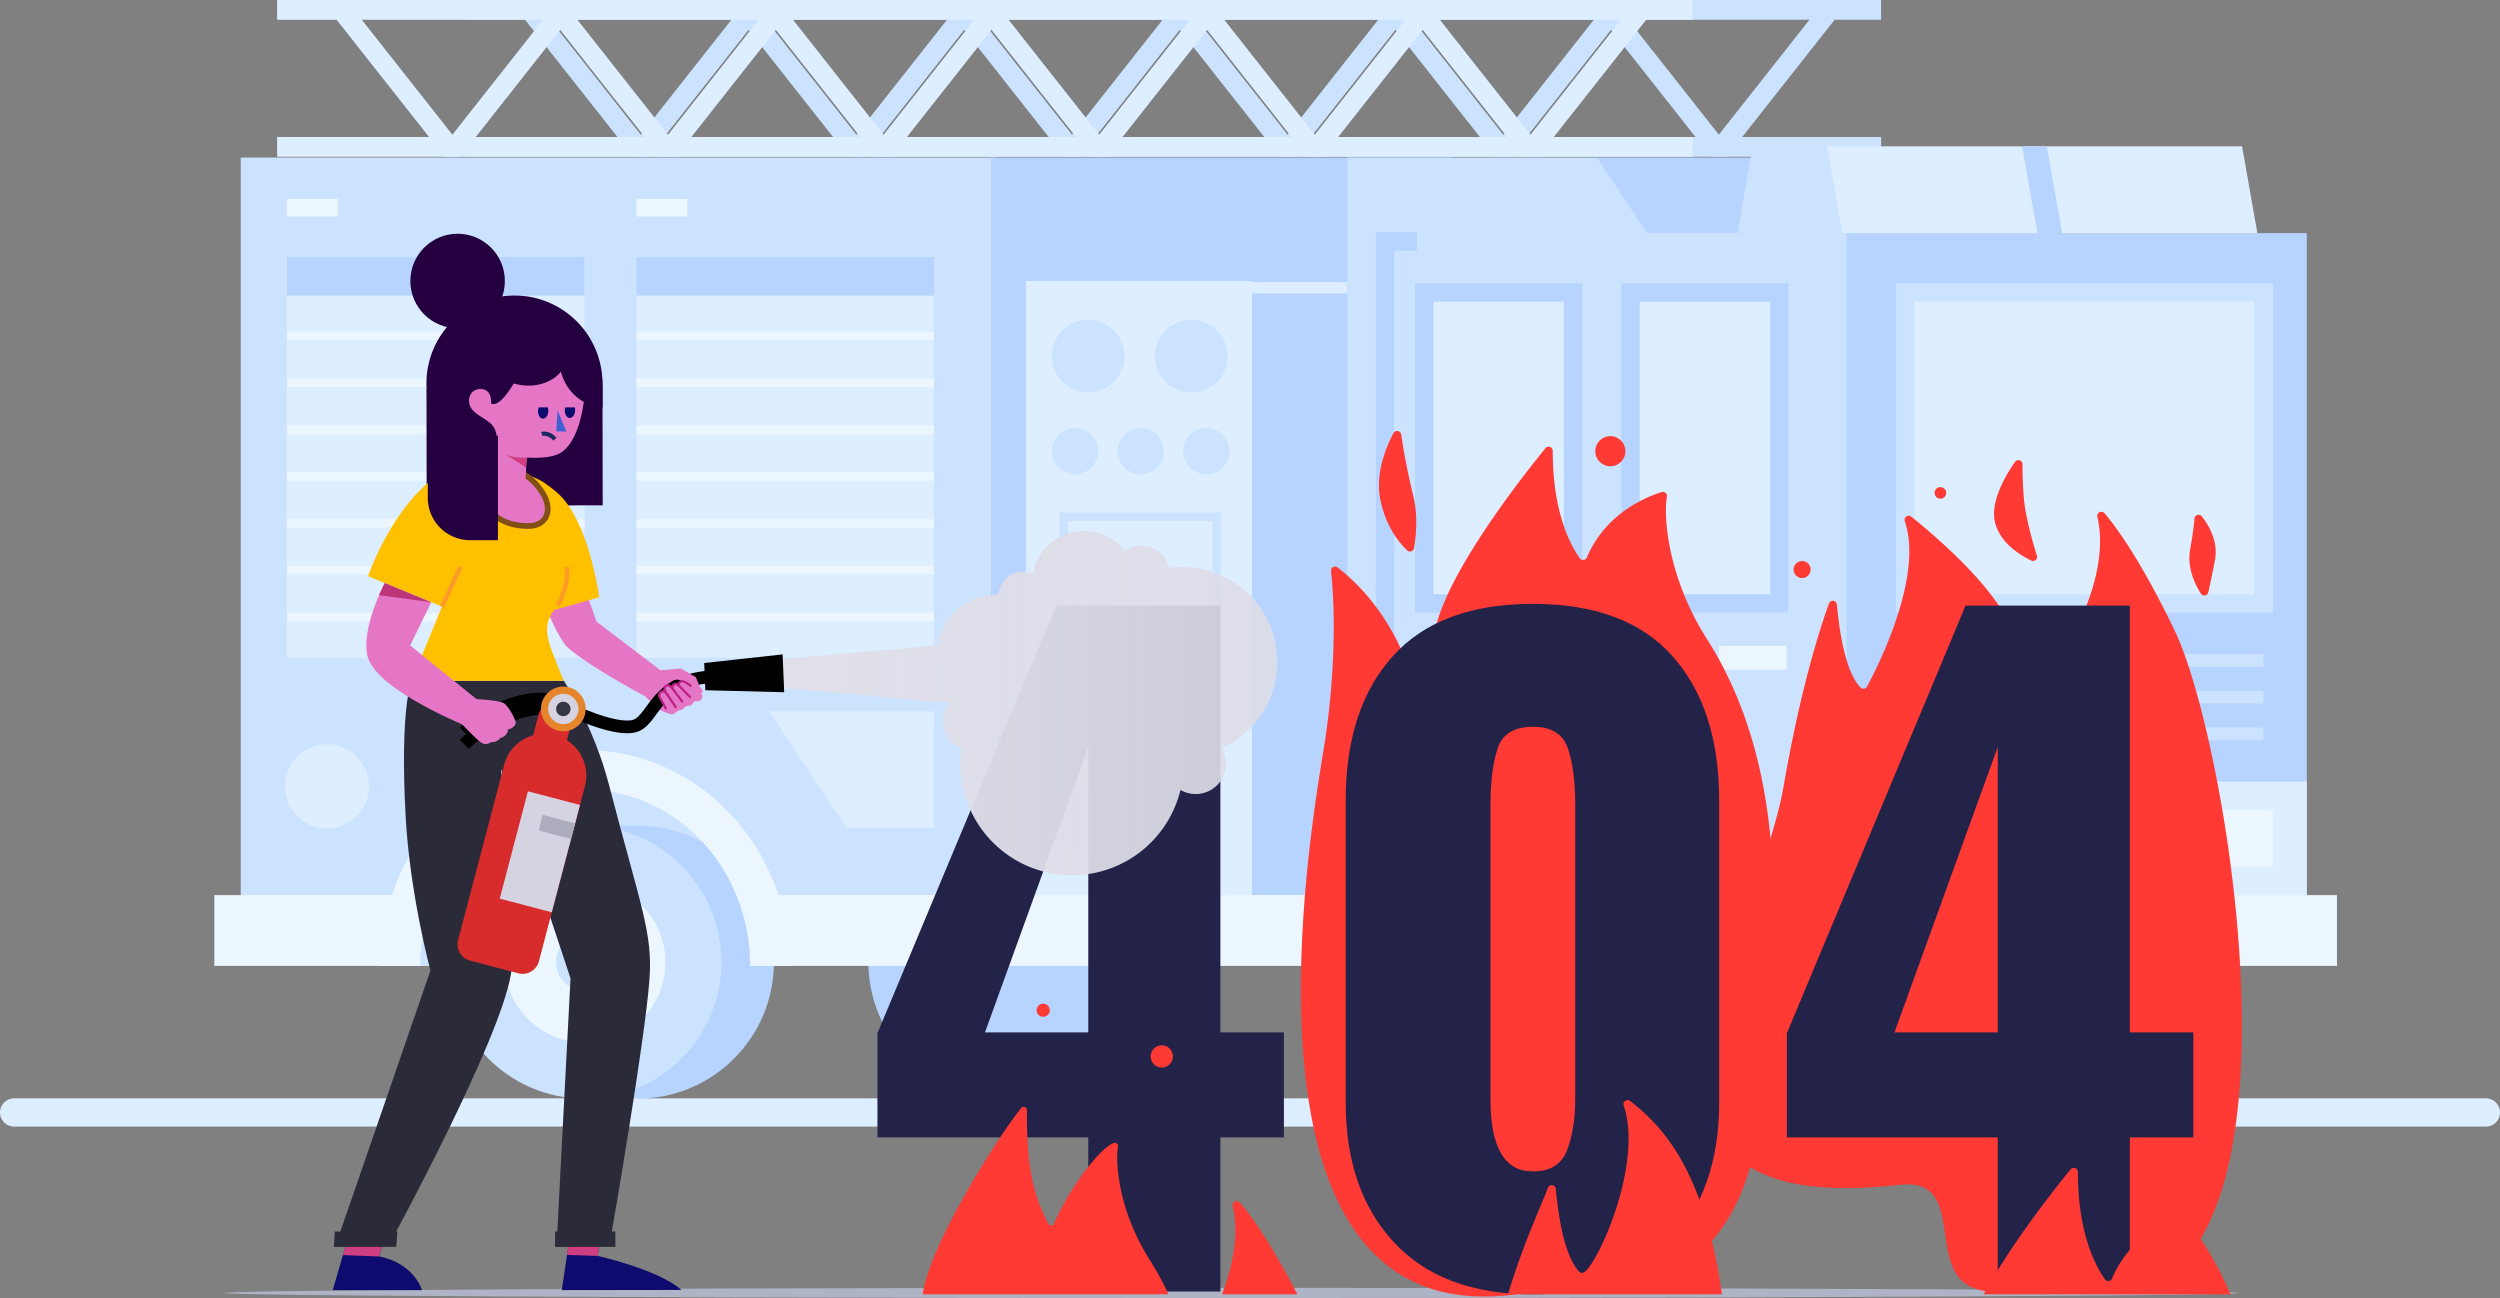 <svg xmlns="http://www.w3.org/2000/svg" xmlns:xlink="http://www.w3.org/1999/xlink" viewBox="0 0 1771.38 919.72"><rect x="0" y="0" width="1771.38" height="919.72" fill="#808080" stroke="none"/><defs><style>.cls-1,.cls-10,.cls-11,.cls-12,.cls-2,.cls-25,.cls-26,.cls-3,.cls-30,.cls-36,.cls-8,.cls-9{fill:none;}.cls-1,.cls-10{stroke:#cce3ff;}.cls-1,.cls-3,.cls-36{stroke-linejoin:bevel;}.cls-1,.cls-2,.cls-3{stroke-width:14px;}.cls-11,.cls-13,.cls-2,.cls-3{stroke:#dceeff;}.cls-10,.cls-11,.cls-12,.cls-13,.cls-2,.cls-25,.cls-26,.cls-30,.cls-35,.cls-8,.cls-9{stroke-miterlimit:10;}.cls-4{fill:#b6d4ff;}.cls-5{fill:#cce3ff;}.cls-6{fill:#dceeff;}.cls-13,.cls-7{fill:#ecf6ff;}.cls-8,.cls-9{stroke:#ecf6ff;}.cls-8{stroke-width:28px;}.cls-9{stroke-width:6px;}.cls-10,.cls-30{stroke-width:9px;}.cls-11{stroke-width:8px;}.cls-12{stroke:#b6d4ff;stroke-width:13px;}.cls-13,.cls-35{stroke-linecap:round;}.cls-13{stroke-width:20px;}.cls-14{fill:#afb3c6;}.cls-15{fill:#ff3933;}.cls-16{fill:#232249;}.cls-17{fill:#e576c6;}.cls-18{fill:#0d0b6d;}.cls-19{fill:#cf3e83;}.cls-20{fill:#240040;}.cls-21{fill:#2b2a38;}.cls-22{fill:#ffc000;}.cls-23{fill:#824f16;}.cls-24{fill:#405fd3;}.cls-25{stroke:#1c295e;}.cls-25,.cls-26{stroke-width:3px;}.cls-26{stroke:#ff9929;}.cls-27{fill:#d82b2b;}.cls-28{fill:#d5d3e2;}.cls-29{fill:#adacbc;}.cls-30{stroke:#000;}.cls-31{fill:#e4842b;}.cls-32{fill:#363544;}.cls-33{fill:url(#linear-gradient);}.cls-34{fill:#bc3579;}.cls-35{fill:#d2d1db;}.cls-35,.cls-36{stroke:#bc2085;stroke-width:1.6px;}</style><linearGradient id="linear-gradient" x1="687.95" y1="750.11" x2="1012.88" y2="749.49" gradientUnits="userSpaceOnUse"><stop offset="0" stop-color="#e0dfea"/><stop offset="1" stop-color="#dedde8" stop-opacity="0.9"/></linearGradient></defs><title>back and obj 24</title><g id="Back"><line class="cls-1" x1="329.84" y1="104.07" x2="1332.87" y2="104.07"/><line class="cls-1" x1="329.84" y1="7" x2="1332.87" y2="7"/><polyline class="cls-1" points="530.57 9.66 454.03 106.73 377.49 9.66"/><polyline class="cls-1" points="683.35 9.66 606.8 106.73 530.26 9.66"/><polyline class="cls-1" points="836.12 9.66 759.58 106.73 683.03 9.66"/><polyline class="cls-1" points="988.89 9.66 912.35 106.73 835.81 9.66"/><polyline class="cls-1" points="1141.66 9.66 1065.12 106.73 988.58 9.66"/><polyline class="cls-1" points="1294.44 9.66 1217.89 106.73 1141.35 9.66"/><line class="cls-2" x1="196.36" y1="104.07" x2="1199.39" y2="104.07"/><line class="cls-2" x1="196.36" y1="7" x2="1199.39" y2="7"/><polyline class="cls-3" points="397.09 9.66 320.55 106.73 244 9.66"/><polyline class="cls-3" points="549.86 9.66 473.32 106.73 396.77 9.66"/><polyline class="cls-3" points="702.63 9.66 626.09 106.73 549.55 9.66"/><polyline class="cls-3" points="855.4 9.66 778.86 106.73 702.32 9.66"/><polyline class="cls-3" points="1008.18 9.66 931.63 106.73 855.09 9.66"/><polyline class="cls-3" points="1160.95 9.66 1084.41 106.73 1007.87 9.66"/><circle class="cls-4" cx="1470.56" cy="681.5" r="96.71"/><rect class="cls-4" x="1433.35" y="584.78" width="37.21" height="193.43"/><circle class="cls-4" cx="1433.35" cy="681.5" r="96.71"/><circle class="cls-4" cx="749.17" cy="681.5" r="96.71"/><rect class="cls-4" x="711.96" y="584.78" width="37.21" height="193.43"/><circle class="cls-4" cx="711.96" cy="681.5" r="96.71"/><rect class="cls-5" x="170.56" y="111.63" width="534.28" height="543.25"/><polygon class="cls-4" points="1457.5 165.14 1457.5 601.33 1131.6 601.33 1131.6 111.64 1422.13 111.64 1457.5 165.14"/><rect class="cls-4" x="702.17" y="111.63" width="325.91" height="543.25"/><rect class="cls-6" x="726.88" y="199.12" width="160.28" height="455.77"/><rect class="cls-6" x="450.92" y="182.15" width="210.85" height="283.93"/><rect class="cls-6" x="203.29" y="182.15" width="210.85" height="283.93"/><rect class="cls-7" x="203.29" y="140.95" width="36.06" height="12.45"/><rect class="cls-7" x="450.92" y="140.95" width="36.06" height="12.45"/><rect class="cls-4" x="450.92" y="182.15" width="210.85" height="27.29"/><rect class="cls-4" x="203.29" y="182.15" width="210.85" height="27.29"/><polygon class="cls-5" points="1308.58 165.19 1308.58 654.88 954.61 654.88 954.61 111.64 1131.6 111.64 1166.97 165.14 1167 165.19 1308.58 165.19"/><rect class="cls-4" x="1308.58" y="165.19" width="325.91" height="489.69"/><rect class="cls-7" x="151.86" y="634.23" width="1504" height="50.15"/><path class="cls-5" d="M405.44,936c0-79.83,58.6-144.55,130.89-144.55S667.23,856.13,667.23,936" transform="translate(-121.67 -251.58)"/><circle class="cls-4" cx="451.66" cy="681.75" r="96.71"/><rect class="cls-4" x="414.45" y="585.04" width="37.21" height="193.43"/><circle class="cls-5" cx="414.45" cy="681.75" r="96.71"/><path class="cls-8" d="M405.44,936c0-76.7,58.6-138.87,130.89-138.87S667.23,859.26,667.23,936" transform="translate(-121.67 -251.58)"/><circle class="cls-7" cx="414.45" cy="681.75" r="57.02"/><circle class="cls-5" cx="414.45" cy="681.75" r="20.49"/><path class="cls-5" d="M1125.71,935.69c0-76.69,58.61-138.87,130.9-138.87s130.9,62.18,130.9,138.87" transform="translate(-121.67 -251.58)"/><circle class="cls-4" cx="1173.05" cy="681.5" r="96.71"/><rect class="cls-4" x="1135.84" y="584.78" width="37.21" height="193.43"/><circle class="cls-5" cx="1135.84" cy="681.5" r="96.71"/><path class="cls-8" d="M1125.71,935.68c0-79.83,58.61-144.55,130.9-144.55s130.9,64.72,130.9,144.55" transform="translate(-121.67 -251.58)"/><circle class="cls-7" cx="1135.84" cy="681.5" r="57.02"/><circle class="cls-5" cx="1135.84" cy="681.5" r="20.49"/><line class="cls-9" x1="203.29" y1="437.2" x2="414.13" y2="437.2"/><line class="cls-9" x1="203.29" y1="403.99" x2="414.13" y2="403.99"/><line class="cls-9" x1="414.13" y1="370.78" x2="203.29" y2="370.78"/><line class="cls-9" x1="203.29" y1="337.58" x2="414.13" y2="337.58"/><line class="cls-9" x1="414.13" y1="304.37" x2="203.29" y2="304.37"/><line class="cls-9" x1="203.29" y1="271.16" x2="414.13" y2="271.16"/><line class="cls-9" x1="414.13" y1="237.95" x2="203.29" y2="237.95"/><line class="cls-9" x1="450.92" y1="437.2" x2="661.77" y2="437.2"/><line class="cls-9" x1="450.92" y1="403.99" x2="661.77" y2="403.99"/><line class="cls-9" x1="661.77" y1="370.78" x2="450.92" y2="370.78"/><line class="cls-10" x1="1348.51" y1="519.92" x2="1603.77" y2="519.92"/><line class="cls-10" x1="1348.51" y1="493.93" x2="1603.77" y2="493.93"/><line class="cls-10" x1="1603.77" y1="467.93" x2="1348.51" y2="467.93"/><line class="cls-9" x1="450.92" y1="337.58" x2="661.77" y2="337.58"/><line class="cls-9" x1="661.77" y1="304.37" x2="450.92" y2="304.37"/><line class="cls-9" x1="450.92" y1="271.16" x2="661.77" y2="271.16"/><line class="cls-9" x1="661.77" y1="237.95" x2="450.92" y2="237.95"/><polygon class="cls-6" points="545.06 503.94 661.77 503.94 661.77 586.54 599.79 586.54 545.06 503.94"/><circle class="cls-6" cx="231.67" cy="557.21" r="29.85"/><circle class="cls-5" cx="771" cy="252.37" r="25.74"/><circle class="cls-5" cx="771.94" cy="581.93" r="23.36"/><circle class="cls-5" cx="844.04" cy="252.37" r="25.74"/><circle class="cls-5" cx="761.71" cy="319.67" r="16.38"/><circle class="cls-5" cx="808.22" cy="319.67" r="16.38"/><circle class="cls-5" cx="852.2" cy="566.47" r="12.23"/><circle class="cls-5" cx="824.26" cy="597.01" r="12.23"/><circle class="cls-5" cx="854.74" cy="319.67" r="16.38"/><path class="cls-5" d="M980.8,620.78V697.4H878.37V620.78H980.8m6-6H872.37V703.4H986.8V614.78Z" transform="translate(-121.67 -251.58)"/><path class="cls-5" d="M917.13,723.66v61.47H878.37V723.66h38.76m6-6H872.37v73.47h50.76V717.66Z" transform="translate(-121.67 -251.58)"/><path class="cls-5" d="M980.8,723.66v61.47H942V723.66H980.8m6-6H936v73.47H986.8V717.66Z" transform="translate(-121.67 -251.58)"/><line class="cls-11" x1="887.17" y1="203.91" x2="954.61" y2="203.91"/><rect class="cls-6" x="1349.81" y="207.24" width="254.14" height="220.29"/><path class="cls-5" d="M1719.12,465.32V672.61H1478V465.32h241.14m13-13H1465V685.61h267.14V452.32Z" transform="translate(-121.67 -251.58)"/><rect class="cls-6" x="1155.34" y="207.24" width="105.33" height="220.29"/><path class="cls-4" d="M1375.85,465.32V672.61h-92.34V465.32h92.34m13-13H1270.51V685.61h118.34V452.32Z" transform="translate(-121.67 -251.58)"/><rect class="cls-6" x="1009.2" y="207.24" width="105.33" height="220.29"/><path class="cls-4" d="M1229.71,465.32V672.61h-92.33V465.32h92.33m13-13H1124.38V685.61h118.33V452.32Z" transform="translate(-121.67 -251.58)"/><rect class="cls-6" x="1308.58" y="553.82" width="325.91" height="80.42"/><rect class="cls-7" x="1332.23" y="573.92" width="78.51" height="40.21"/><rect class="cls-7" x="1217.89" y="457.69" width="47.93" height="16.79"/><rect class="cls-7" x="1531.93" y="573.92" width="78.51" height="40.21"/><polyline class="cls-12" points="1004.04 171.09 981.33 171.09 981.33 466.09 1008.18 466.09"/><polygon class="cls-6" points="1599.48 165.19 1294.44 165.19 1294.44 103.7 1588.63 103.7 1599.48 165.19"/><polygon class="cls-4" points="1461.12 165.19 1443.65 165.19 1432.8 103.7 1450.27 103.7 1461.12 165.19"/><polygon class="cls-5" points="1305.4 165.19 1231.01 165.19 1241.86 103.7 1294.55 103.7 1305.4 165.19"/><line class="cls-13" x1="1761.38" y1="788.24" x2="10" y2="788.24"/></g><g id="Man"><ellipse class="cls-14" cx="872.56" cy="916.11" rx="713.38" ry="3.62"/><rect class="cls-15" x="1000.71" y="482.44" width="160.62" height="381.97"/><rect class="cls-15" x="1314.56" y="496.31" width="126.46" height="267.5"/><path class="cls-15" d="M1233.92,1166.68s134,22.24,136-151.3c.52-43.49,34.67-195.38-38.64-310.76-29.84-47-30.65-90.74-28.49-101a2.92,2.92,0,0,0-3.75-3.36c-11.86,3.7-39.86,15.42-53,46.31a2.9,2.9,0,0,1-5,.56c-6.24-8.69-19.28-32.13-19.17-76.12a2.91,2.91,0,0,0-5.16-1.87c-20.08,24.64-89.4,113.21-78.11,147.71" transform="translate(-121.67 -251.58)"/><path class="cls-15" d="M1122.39,734s-10.48-47.16-52.91-80.34a2.91,2.91,0,0,0-4.7,2.6c1.74,16,4.77,59.74-4.34,120.55-6.71,44.71-78.82,420.72,135.33,391.87" transform="translate(-121.67 -251.58)"/><path class="cls-15" d="M1549.77,719.44c8.09-32.06-49.92-82.56-73.88-101.8a2.9,2.9,0,0,0-4.56,3.21c13.27,39.1-18.82,102.44-26.78,117.19a2.9,2.9,0,0,1-4.66.63c-11-11.5-15.13-41.37-16.66-58.74a2.91,2.91,0,0,0-5.64-.72c-7,19.4-20.47,62-32.13,129.41-18.07,104.55-151.36,308.86,82.31,282.46,54.46-6.16,8.62,77.61,69.4,75.6" transform="translate(-121.67 -251.58)"/><path class="cls-15" d="M1597.77,685.85s17.54-36.19,10-68.11a2.9,2.9,0,0,1,5-2.56c14.07,16.38,32.51,47,50.09,83.9,37.84,79.58,97.84,443.69-32.08,467.6" transform="translate(-121.67 -251.58)"/><path class="cls-16" d="M892.78,1057.48H743.38v-73.8l126.6-303h116.4v302.4h45v74.4h-45v109.2h-93.6Zm0-74.4V780.88l-73.2,202.2Z" transform="translate(-121.67 -251.58)"/><path class="cls-16" d="M1109.38,1131.87q-34.2-36.82-34.2-98.78V818.57q0-64.87,33.3-102t99.3-37.12q66,0,99,37.12t33,102v214.52q0,61.37-34.5,98.49t-97.5,37.11Q1143.57,1168.69,1109.38,1131.87Zm122.7-65.47q5.68-15.18,5.7-35.65V820.91q0-23.37-5.1-38.87t-24.9-15.49q-19.8,0-24.9,15.2t-5.1,39.16v209.84q0,50.85,30,50.85Q1226.37,1081.6,1232.08,1066.4Z" transform="translate(-121.67 -251.58)"/><path class="cls-16" d="M1537.17,1057.48h-149.4v-73.8l126.6-303h116.4v302.4h45v74.4h-45v109.2h-93.6Zm0-74.4V780.88L1464,983.08Z" transform="translate(-121.67 -251.58)"/><path class="cls-15" d="M1123.57,639.94a2.9,2.9,0,0,1-4.85,1.62c-5.39-5.1-14.94-16.45-18.92-35.52-3.91-18.71,3.91-37.55,9.22-47.55a2.91,2.91,0,0,1,5.45.93c1.35,9.09,4.06,25,8.73,44.19C1126.61,617.6,1124.87,632.48,1123.57,639.94Z" transform="translate(-121.67 -251.58)"/><path class="cls-15" d="M1554.71,580.49a2.9,2.9,0,0,0-5.29-1.65c-6.92,9.94-17.66,28.34-14.19,42.78s17.46,23.16,25.73,27.17a2.91,2.91,0,0,0,4-3.52,261.09,261.09,0,0,1-8-31.2C1555.12,604.27,1554.73,589.74,1554.71,580.49Z" transform="translate(-121.67 -251.58)"/><path class="cls-15" d="M1676.58,619a2.9,2.9,0,0,1,5.17-1.55c5,6.36,11.85,17.84,9.31,31.17-2,10.39-3.61,17.88-4.7,22.61a2.91,2.91,0,0,1-5.31.89c-4.12-6.57-9.83-18.39-7.59-30.94C1675.31,630.85,1676.17,623.65,1676.58,619Z" transform="translate(-121.67 -251.58)"/><circle class="cls-15" cx="823.18" cy="748.53" r="7.9"/><circle class="cls-15" cx="739.17" cy="715.81" r="4.65"/><circle class="cls-15" cx="1141.02" cy="319.71" r="10.67"/><circle class="cls-15" cx="1374.87" cy="349.25" r="4.1"/><circle class="cls-15" cx="1276.9" cy="403.55" r="6.04"/><path class="cls-15" d="M1341.77,1168.69H1190.2c10.52-35.63,23.88-63.46,28.2-75.44a2.91,2.91,0,0,1,5.64.72c1.53,17.37,5.71,47.24,16.66,58.74,1.36,1.43,3.28.78,4.66-.63,11.68-11.89,40.05-78.09,26.78-117.19a2.91,2.91,0,0,1,4.57-3.21C1294.54,1046,1328.54,1074.08,1341.77,1168.69Z" transform="translate(-121.67 -251.58)"/><path class="cls-15" d="M1702.06,1168.69H1527.17c19.44-35.53,49.53-73.73,61.65-88.62a2.91,2.91,0,0,1,5.16,1.87c-.1,44,12.94,67.44,19.18,76.13a2.91,2.91,0,0,0,5-.57c13.09-30.88,41.09-42.61,52.94-46.31a2.92,2.92,0,0,1,3.75,3.36C1673.31,1122.05,1687.25,1133.83,1702.06,1168.69Z" transform="translate(-121.67 -251.58)"/><path class="cls-15" d="M987.51,1168.69c4.5-11.32,13.37-38.21,7.59-62.6a2.9,2.9,0,0,1,5-2.56c11.61,13.52,26.2,36.7,40.82,65.16Z" transform="translate(-121.67 -251.58)"/><path class="cls-15" d="M949.66,1168.69H775.46c5.16-36.74,55.57-114.63,69.73-132a2.32,2.32,0,0,1,4.12,1.49c-.09,35.1,2.72,57,15.3,80.73.84,1.59,3.3,1.21,4-.45,10.45-24.64,32.78-54,42.24-57a2.33,2.33,0,0,1,3,2.68c-1.73,8.2-1.08,43.11,22.73,80.58A209.54,209.54,0,0,1,949.66,1168.69Z" transform="translate(-121.67 -251.58)"/><path class="cls-17" d="M577.54,742.78s8.31,12.8,18.88,14.5c3.17.51,21.25-10.95,21.25-10.95l-3-15-10.82-6.1s-12.15,1.07-15.95,1.48" transform="translate(-121.67 -251.58)"/><path class="cls-18" d="M395.65,1119.77l-5.22,22.09s22.72,3.24,30.25,23.83H357.42l7.23-24.81,6.49-21.53Z" transform="translate(-121.67 -251.58)"/><polygon class="cls-19" points="250.91 862.38 242.97 889.3 268.75 890.29 273.88 869 250.91 862.38"/><path class="cls-18" d="M547.51,1124.09l-2.32,17.36s43.1,9.7,59.3,24.12l-84.77.12,7.44-49.71Z" transform="translate(-121.67 -251.58)"/><polygon class="cls-19" points="405.02 868.18 401.7 889.19 423.52 889.88 425.48 875.47 405.02 868.18"/><circle class="cls-20" cx="364.51" cy="271.75" r="62.36"/><path class="cls-17" d="M495.65,649.17s16,46.63,27.25,60.27c17,15.75,65.74,40.71,65.74,40.71L599.51,734,544.43,692.1l-19.32-54.29Z" transform="translate(-121.67 -251.58)"/><path class="cls-21" d="M555.05,1124.94l-38.53-.12,9.4-180L476.64,796.1s13.45,108.32,7,146c-8.24,48-83.17,185.66-83.17,185.66H361.61l65.06-188.53s-14.54-53.74-17.58-109.13c-4.24-77.49,4.23-96.14,4.23-96.14H521.16s20.9,31,32.05,73.87c22.38,86.17,31.14,104.78,28.63,137.92C578.43,990.79,555.05,1124.94,555.05,1124.94Z" transform="translate(-121.67 -251.58)"/><circle class="cls-20" cx="324.24" cy="199.1" r="33.48"/><rect class="cls-20" x="423.89" y="527.69" width="124.71" height="82.07" transform="translate(-122.52 -250.85) rotate(-0.09)"/><path class="cls-22" d="M546.24,674.82l-59.06,16.56,33.09-29s6.61-1.23,1.88,8.05c-9.12,17.94-17.93,19.89-9.41,42.46,5.18,13.7,8.42,21.09,8.42,21.09H413.32l21.48-52.57-52.37-21.59S397,617,426,592.72c15.19-12.71,19.27-7.08,45.84-7,25,.05,32.81,5.07,44,14.4C539.07,619.54,546.24,674.82,546.24,674.82Z" transform="translate(-121.67 -251.58)"/><path class="cls-17" d="M496.14,624.23c-17.18,0-28.44-7.28-33.48-21.64-2.93-8.35-5.32-16.72-5.34-16.8l-.74-2.59,2.69,0s1.93,0,4.6,0c3.3,0,8,0,11.41-.24.36,0,.73,0,1.1,0,7.88,0,16.55,4.64,16.92,4.84a38.75,38.75,0,0,1,12.36,12.34c4.27,6.58,5.23,13.09,2.64,17.87-2.16,4-6.44,6.18-12.07,6.19Z" transform="translate(-121.67 -251.58)"/><path class="cls-23" d="M476.38,585c7.46,0,16,4.6,16,4.6A36.81,36.81,0,0,1,504,601.26c7.31,11.25,3.49,21-7.76,21h-.08c-12,0-25.78-3.75-31.59-20.3-2.95-8.39-5.31-16.69-5.31-16.69s1.94,0,4.63,0c3.42,0,8.05,0,11.53-.25.32,0,.65,0,1,0m0-4h0c-.41,0-.82,0-1.21,0-3.41.2-8,.24-11.3.24-2.65,0-4.56,0-4.57,0l-5.37-.08,1.46,5.17c.1.35,2.43,8.51,5.38,16.92,5.28,15,17.51,23,35.37,23h.09c6.3,0,11.34-2.65,13.83-7.24,2.95-5.44,2-12.7-2.72-19.91a40.92,40.92,0,0,0-13.07-13c-.41-.22-9.51-5.09-17.89-5.09Z" transform="translate(-121.67 -251.58)"/><path class="cls-17" d="M471.56,554.34c3.39,5.43,2,12.58.06,16.75-.65,1.44-4.9,13.47-5.52,14-2.41,2.11,27.09,15,27.09,15l2-24.29c8.56.49,18.6,0,24.11-3.62,16.42-10.93,17.4-48.81,17.13-50.7l-13.78-15.41s-20.77-9.59-23.93-5.52c-5.78,7.47-19.31,40.87-29.11,37.06,0,0,1.23-10.39-7.43-10.37-6.46,0-8.21,5.19-8.21,8.18C454,545.51,467,547,471.56,554.34Z" transform="translate(-121.67 -251.58)"/><polygon class="cls-24" points="395.1 290.76 401.29 305.76 394.11 305.62 395.1 290.76"/><ellipse class="cls-18" cx="506.53" cy="542.77" rx="5.44" ry="3.66" transform="translate(-180.74 772.11) rotate(-87.35)"/><ellipse class="cls-18" cx="525.5" cy="542.29" rx="5.44" ry="3.66" transform="translate(-162.16 790.61) rotate(-87.35)"/><path class="cls-20" d="M517.91,505.89a36.28,36.28,0,0,0,2,11.82c.17.46.34.94.53,1.4a35.52,35.52,0,0,0,4.84,8.52,32,32,0,0,0,22,12.48c.45,0,.9.08,1.35.1l0-12.61h0c0-.4,0-.78,0-1.18a68,68,0,0,0-13.71-41.14,63.51,63.51,0,0,0-5.12-6A34.44,34.44,0,0,0,520.27,493,35.82,35.82,0,0,0,517.91,505.89Z" transform="translate(-121.67 -251.58)"/><path class="cls-20" d="M469.52,505.16c0,9,8.18,16.59,19.33,18.91q1.32.28,2.7.45a33.89,33.89,0,0,0,4.55.29c14.66,0,26.53-8.85,26.51-19.73a14.29,14.29,0,0,0-.33-3.07c-2-9.42-13-16.6-26.24-16.58-14.52,0-26.3,8.68-26.51,19.42C469.52,505,469.52,505.06,469.52,505.16Z" transform="translate(-121.67 -251.58)"/><path class="cls-25" d="M505.55,559.06s4.68-1.51,9.37,3.71" transform="translate(-121.67 -251.58)"/><path class="cls-19" d="M495.15,575.79s-10.81.32-15.42-2.2l14.85,9.33Z" transform="translate(-121.67 -251.58)"/><path class="cls-20" d="M508.68,585.54s-2.83-.13-7.18.14c-6.09.39-7.18.4-7.18.4l.72-8.87,16.44,2.17Z" transform="translate(-121.67 -251.58)"/><rect class="cls-21" x="514.98" y="1124.15" width="42.75" height="10.89" transform="translate(952.59 2006.88) rotate(179.92)"/><polygon class="cls-21" points="236.54 883.5 280.8 883.44 281.54 872.55 237.28 872.61 236.54 883.5"/><path class="cls-20" d="M423.93,560.95h19.75a30,30,0,0,1,30,30V635a0,0,0,0,1,0,0h-49.7a0,0,0,0,1,0,0V560.95A0,0,0,0,1,423.93,560.95Z" transform="matrix(-1, 0, 0, -1, 776.79, 943.71)"/><path class="cls-26" d="M517,680.51s8-14,6.36-27.25" transform="translate(-121.67 -251.58)"/><path class="cls-27" d="M493.53,769.6h0a29.6,29.6,0,0,1,29.6,29.6V927.5a12,12,0,0,1-12,12h-35.2a12,12,0,0,1-12-12V799.2A29.6,29.6,0,0,1,493.53,769.6Z" transform="translate(111.58 -348.91) rotate(14.72)"/><rect class="cls-28" x="485.21" y="815.77" width="38.13" height="78.65" transform="translate(112.07 -351.62) rotate(14.72)"/><rect class="cls-29" x="504.46" y="831.78" width="23.75" height="11.44" transform="translate(108 -355.26) rotate(14.72)"/><path class="cls-30" d="M450.58,770.31s40.27-37.69,78.63-17.39" transform="translate(-121.67 -251.58)"/><path class="cls-30" d="M450.58,778.91S485.94,744.24,528,755" transform="translate(-121.67 -251.58)"/><path class="cls-17" d="M454.77,767.19l7-18.27-49.47-40,14.91-30.57-33-13.59s-17.34,33.12-11.94,52.36C389.09,741.24,454.77,767.19,454.77,767.19Z" transform="translate(-121.67 -251.58)"/><path class="cls-30" d="M525.24,754.35s30.43,14.78,45,11.91,14.16-31,52.31-34.88" transform="translate(-121.67 -251.58)"/><rect class="cls-27" x="505.54" y="748.93" width="24" height="38.79" rx="12" transform="matrix(-0.97, -0.25, 0.25, -0.97, 701.26, 1391.34)"/><path class="cls-17" d="M457,746.84s19.12.72,22.07,3.25c3.54,3,7,9.81,7.89,12.72s-3.47,5.58-5.31,5.52a6.61,6.61,0,0,1-5.48,6.12,7.06,7.06,0,0,1-6.6,2.93,5.68,5.68,0,0,1-6.94.34c-3.73-2.55-11.09-10.34-16.82-16.47" transform="translate(-121.67 -251.58)"/><circle class="cls-31" cx="399.14" cy="502.33" r="15.85"/><circle class="cls-28" cx="399.14" cy="502.33" r="10.75"/><circle class="cls-32" cx="399.14" cy="502.33" r="5.12"/><line class="cls-26" x1="313.12" y1="429.86" x2="326.25" y2="401.69"/><rect class="cls-17" x="377.22" y="282.89" width="32.31" height="5.75"/><path class="cls-33" d="M987.46,781.67a21.35,21.35,0,0,1,3,10.94,21.59,21.59,0,0,1-32.36,18.71,79.12,79.12,0,0,1-156-18.71,78,78,0,0,1,.78-11.09,19.84,19.84,0,0,1-8.26-31.86L631.21,735.11V722.53l155.06-13.81a42.31,42.31,0,0,1,41.81-35.8l1.25,0a17,17,0,0,1,24.09-14.73A36.9,36.9,0,0,1,918.92,642,19.72,19.72,0,0,1,950,654a67.24,67.24,0,0,1,37.45,127.71Z" transform="translate(-121.67 -251.58)"/><polygon points="555.64 490.49 499.78 489.07 498.97 469.77 554.51 463.67 555.64 490.49"/><polygon class="cls-34" points="272.58 413.15 305.54 426.74 268.58 421.73 272.58 413.15"/><path class="cls-17" d="M597.27,734c7.09-2.8,9.15,1.8,12.46,5.25s14.29,6.33,7.79-1.1l-2.81-6.76-9-5.05" transform="translate(-121.67 -251.58)"/><rect class="cls-17" x="591.65" y="740.36" width="6.94" height="17.92" rx="3.18" transform="translate(1356.31 866.78) rotate(151.14)"/><rect class="cls-17" x="596.44" y="735.45" width="5.93" height="20.62" rx="2.71" transform="translate(-442.85 233.47) rotate(-35.4)"/><rect class="cls-17" x="601.87" y="734.34" width="6.43" height="19.24" rx="2.95" transform="translate(1437.33 590.59) rotate(135)"/><rect class="cls-17" x="607.51" y="731.77" width="6.58" height="19.24" rx="3.01" transform="translate(1448.56 442.51) rotate(126.66)"/><line class="cls-35" x1="472.45" y1="491.58" x2="478.74" y2="500.98"/><line class="cls-35" x1="480.97" y1="485.73" x2="488.9" y2="493.79"/><line class="cls-35" x1="476.31" y1="487.68" x2="483.41" y2="497.09"/><path class="cls-36" d="M611.57,737.87c-4.45-3.32-6.44-4.12-7.75-3.33a2.42,2.42,0,0,0-1.07,2.88s-1.78-2.1-3.7-.82c-1.75,1.15-.39,3.56-.39,3.56s-2.52-4.13-5-2.63c-3.21,2,1.44,7.11,1.44,7.11s-2.26-4.22-4.63-3a2.77,2.77,0,0,0-1.26,4.12l4.57,8.35" transform="translate(-121.67 -251.58)"/></g></svg>